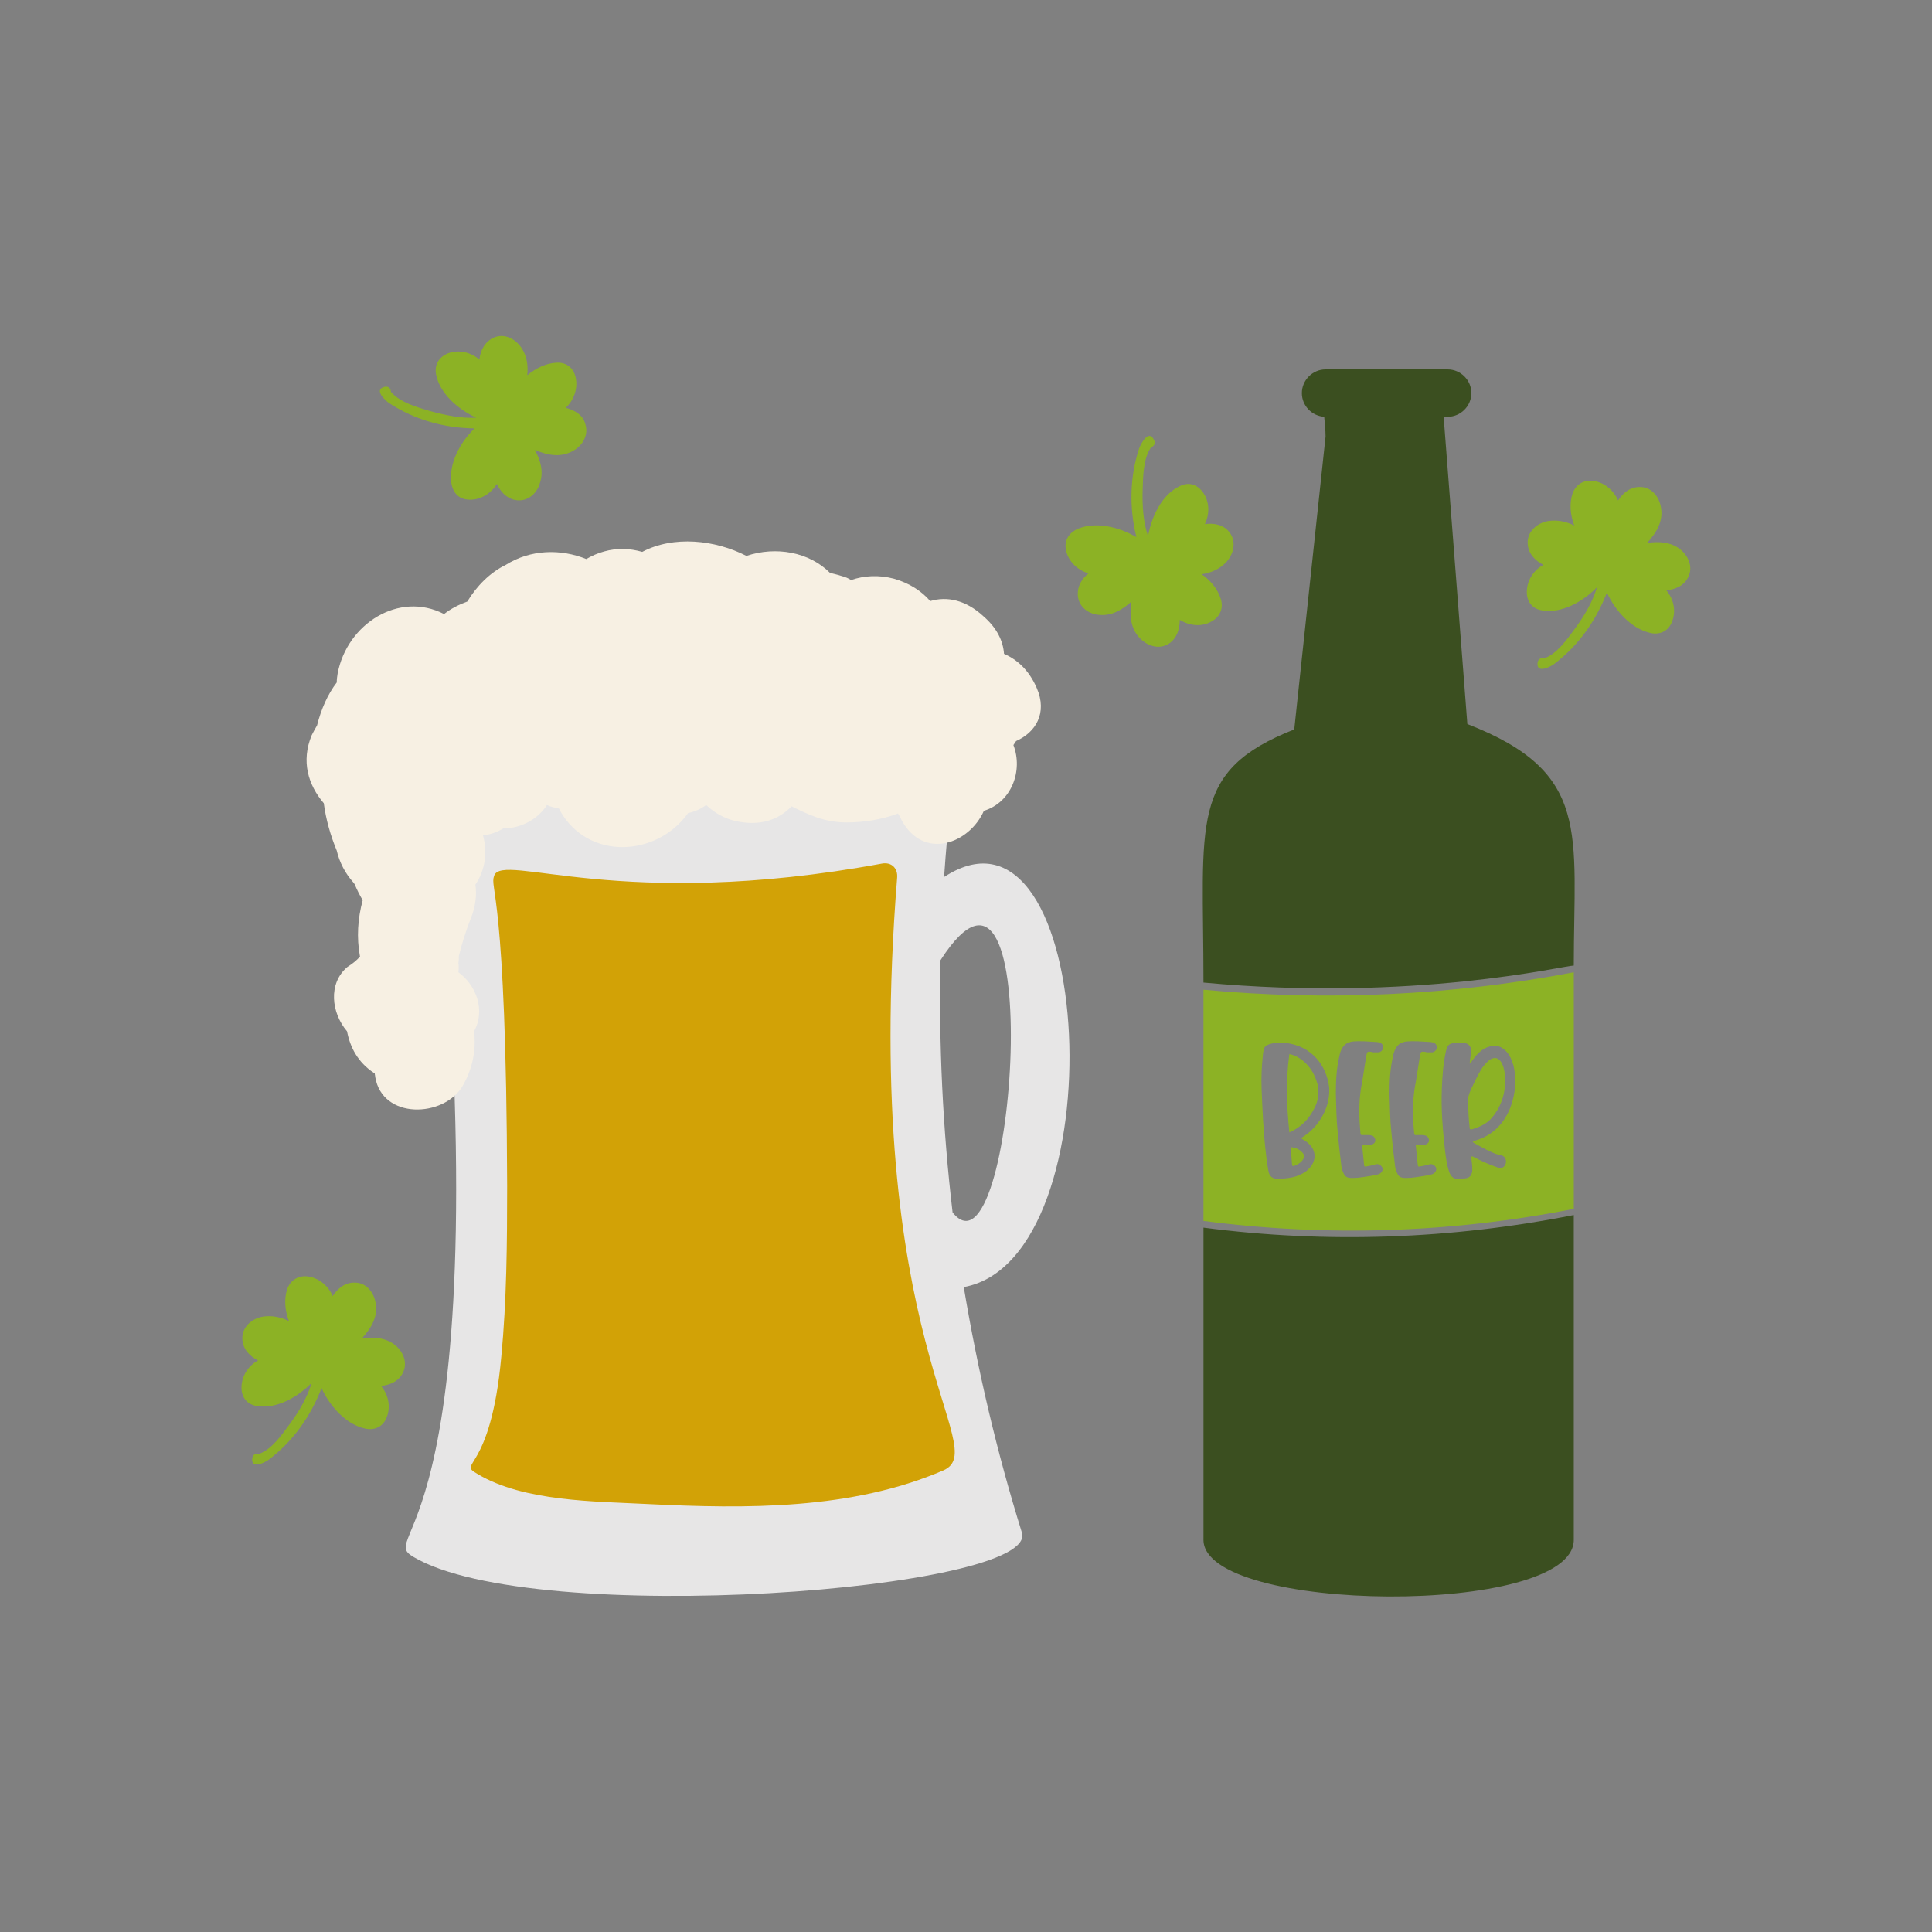 <?xml version="1.0" encoding="utf-8"?>
<!-- Generator: Adobe Illustrator 21.1.0, SVG Export Plug-In . SVG Version: 6.00 Build 0)  -->
<svg version="1.1" id="Calque_1" xmlns="http://www.w3.org/2000/svg" xmlns:xlink="http://www.w3.org/1999/xlink" x="0px" y="0px"
	 viewBox="0 0 432 432" style="enable-background:new 0 0 432 432;" xml:space="preserve">
<rect x="0" y="0" width="432" height="432" fill="#808080" stroke="none"/>
<style type="text/css">
	.st0{fill:#3B4F20;}
	.st1{fill:#8CB225;}
	.st2{fill:#020203;}
	.st3{fill:#4A5C2D;}
	.st4{fill:#FFFFFF;}
	.st5{fill:#E2CF1B;}
	.st6{fill:#718A2A;}
	.st7{fill:#DFBB20;}
	.st8{fill:#EAC839;}
	.st9{fill:#1B1B1B;}
	.st10{fill:#8EC045;}
	.st11{fill:#066938;}
	.st12{fill:#E5AD30;}
	.st13{fill:#4E4D4D;}
	.st14{fill:#8BB226;}
	.st15{fill:#CD1A25;}
	.st16{fill:#4B6426;}
	.st17{fill:#7D9E3C;}
	.st18{fill:#3C4F20;}
	.st19{fill:#384A1F;}
	.st20{fill:#E7E6E6;}
	.st21{fill:#D4A624;}
	.st22{fill:#F7F0E3;}
	.st23{fill:#D2A206;}
	.st24{fill:#CE9835;}
	.st25{fill:#E5D9C2;}
	.st26{fill:#E2AE42;}
	.st27{fill:#EEDBBE;}
	.st28{fill:#F9EA31;}
	.st29{fill:#EB6518;}
	.st30{fill:#0A7132;}
	.st31{fill:#FFE109;}
	.st32{fill:#D76013;}
	.st33{fill:#BBA763;}
	.st34{fill:#7FA22A;}
	.st35{fill:#5B321B;}
	.st36{fill:#4A2615;}
	.st37{fill:#D6AD08;}
	.st38{fill:#F7BBBD;}
	.st39{fill:#D76324;}
	.st40{fill:#607829;}
	.st41{fill:#715C3B;}
	.st42{fill:#644F34;}
	.st43{fill:#89704C;}
	.st44{fill:#B2A38F;}
	.st45{fill:#A59076;}
	.st46{fill:#FFDE0D;}
	.st47{fill:#34AA4A;}
	.st48{fill:#75388D;}
	.st49{fill:#BBBBBB;}
	.st50{fill:#A9A9AA;}
	.st51{fill:#06993B;}
	.st52{fill:#CDCCCC;}
	.st53{fill:#4D2563;}
	.st54{fill:#E3B320;}
	.st55{fill:#0B9541;}
	.st56{fill:#264D23;}
	.st57{fill:#FDC834;}
	.st58{fill:#8C633A;}
	.st59{fill:#B5A059;}
	.st60{fill:#F2F2F2;}
	.st61{fill:#808181;}
	.st62{fill:#62A930;}
	.st63{fill:#A1C746;}
	.st64{fill:#85B04B;}
	.st65{fill:#5E802C;}
	.st66{fill:#BFD783;}
	.st67{fill:#EFC9AF;}
	.st68{fill:#343434;}
	.st69{fill:#EB5B28;}
	.st70{fill:#D1A98D;}
	.st71{fill:#E0A9B8;}
	.st72{fill:#754D24;}
	.st73{fill:#B2D17B;}
	.st74{fill:#62B338;}
	.st75{fill:#274E22;}
	.st76{fill:#CCDC81;}
	.st77{fill-rule:evenodd;clip-rule:evenodd;fill:#85B04B;}
	.st78{fill:#509733;}
	.st79{fill:#203F1E;}
	.st80{fill:#20963A;}
	.st81{fill:#62246B;}
	.st82{fill:#FDCA02;}
	.st83{fill:#B4CD50;}
	.st84{fill:#5C792A;}
	.st85{fill:#C29347;}
	.st86{fill:#4D5C22;}
	.st87{fill:none;}
	.st88{fill:#E19C11;}
	.st89{fill:#E5C997;}
	.st90{fill:#009245;}
	.st91{fill:#48AE4D;}
	.st92{fill:#049348;}
	.st93{fill:#04683B;}
	.st94{fill:#F8AE4C;}
	.st95{fill:#C57B39;}
	.st96{fill:#231F20;}
	.st97{fill:#BC2333;}
	.st98{fill:#EF7A7B;}
	.st99{fill:#46AE51;}
	.st100{fill:#07924B;}
	.st101{fill-rule:evenodd;clip-rule:evenodd;fill:#231F20;}
	.st102{fill:#279A9A;}
	.st103{fill:#8E3189;}
	.st104{fill:#9F6E8E;}
	.st105{fill:#3C3C3B;}
	.st106{fill:#00A69C;}
	.st107{fill:#D5DB41;}
	.st108{fill:#E04542;}
	.st109{fill:#9F1F3B;}
	.st110{fill:#EB5C35;}
	.st111{fill:#F9B233;}
	.st112{fill:#008D36;}
	.st113{fill:#F39200;}
	.st114{fill:#F2D8BD;}
	.st115{fill:#3AAA35;}
	.st116{fill:#95C11F;}
	.st117{fill:#7F5FA5;}
	.st118{fill:#5FA55F;}
	.st119{fill:#A55F8F;}
	.st120{fill:#229538;}
	.st121{fill:#622369;}
	.st122{fill:#FCC804;}
	.st123{fill:#628FB8;}
	.st124{fill:#B2B2B2;}
	.st125{fill:#63B8A4;}
	.st126{fill:#FDCE6C;}
	.st127{fill:#C8DADC;}
	.st128{fill:#ED6B6E;}
	.st129{fill:#EC6365;}
	.st130{fill:#8FC14D;}
	.st131{fill:#FECE6C;}
	.st132{fill:#037132;}
	.st133{fill:#B5CD25;}
	.st134{fill:#137E35;}
	.st135{fill:#7DBA28;}
	.st136{fill:#50AE32;}
	.st137{fill:#04612D;}
	.st138{fill:#F0828B;}
	.st139{fill:#63348B;}
	.st140{fill:#CF75AC;}
	.st141{fill:#895B7E;}
	.st142{fill:#AD94C4;}
	.st143{fill:#C581AB;}
	.st144{fill:#D1BAB0;}
	.st145{fill:#EF7B7C;}
	.st146{fill:#F7C0C2;}
	.st147{fill:#4F1C31;}
	.st148{fill:#9C3760;}
	.st149{fill:#A8768F;}
	.st150{fill:#A04170;}
	.st151{fill:#6CB863;}
</style>
<g>
	<g>
		<path class="st20" d="M211.1,196.1c3.3-48.7,10.5-3.7-108.9-21.7c-1.9-1.1-4.6-0.5-5.1,1.7c-0.6,1.2-0.7,2.7,0.2,3.7
			c15.7,165.3-13.7,163.1-4.9,168.3c27,16.1,140.1,7.4,136.1-5.4c-5.6-18-9.9-36.3-13-54.9C250.1,281.5,245.1,173.9,211.1,196.1z
			 M213,271.1c-2.2-18.7-3.1-37.5-2.7-56.4C234.5,177.1,227,288.7,213,271.1z"/>
		<path class="st23" d="M200.6,196.3c0.2-2.1-1.2-3.6-3.4-3.2c-58.6,10.8-84.8-2.6-86.7,2.7c-1.1,3,2.7,3.1,2.9,69.4
			c0,12.7-0.1,25.5-1.3,38.1c-2.4,26.4-10.1,23.5-5.3,26.3c10.4,6.2,26.3,6.1,37.9,6.7c22.3,1.1,45.7,1.3,66.2-7.5
			C222.2,323.9,192.3,300.4,200.6,196.3z"/>
		<path class="st22" d="M226.6,166.6c0.2-0.3,0.4-0.6,0.6-0.9c4.3-1.9,7.1-6.2,4.6-11.9c-1.7-3.9-4.3-6.3-7.3-7.6
			c-0.2-2.8-1.5-5.7-4.6-8.4c-4-3.7-8.2-4.5-11.9-3.4c-1.9-2.2-4.6-4-8.1-5c-3.4-0.9-6.7-0.7-9.6,0.3c-0.6-0.4-1.3-0.7-2.1-0.9
			c-0.9-0.3-1.8-0.5-2.6-0.7c-4.7-4.7-12.1-6-18.7-3.8c-7-3.6-16.3-4.6-23.3-0.9c-2.7-0.8-5.7-0.9-8.5-0.1c-1.5,0.4-2.8,1-4,1.7
			c-5.7-2.3-12.4-2.2-18,1.3c-3.5,1.7-6.5,4.7-8.6,8.2c-1.9,0.7-3.7,1.6-5.2,2.8c-10.1-5.2-21.7,2.2-23.8,13.3
			c-0.1,0.6-0.2,1.3-0.2,2c-2,2.6-3.5,6-4.4,9.6c-0.4,0.7-0.8,1.4-1.2,2.2c-2.4,5.8-0.8,11.1,2.7,15.2c0.5,3.7,1.5,7.2,2.9,10.6
			c0.6,2.6,1.9,5.1,3.7,7.1c0.1,0.1,0.2,0.3,0.3,0.4c0.5,1.2,1.1,2.4,1.8,3.6c-1.1,4.1-1.4,8.3-0.6,12.6c-0.8,0.9-1.7,1.6-2.8,2.3
			c-4.4,3.7-3.6,10.3-0.1,14.4c0.7,3.6,2.4,6.9,6,9.3c0.1,0,0.1,0.1,0.2,0.1c0,0.3,0.1,0.5,0.1,0.8c1.6,9.6,15.3,9.1,19.5,2.1
			c2.3-3.9,3.1-8.2,2.6-12.3c2.6-4.7,0.5-10.3-3.5-13.2c0.1-0.7,0.1-1.4,0-2.1c0.1-0.5,0.1-1,0.1-1.5c0.7-2.9,1.6-5.7,2.7-8.5
			c0.9-2.2,1.4-5,1-7.5c2.3-3.4,2.7-7.4,1.7-11c1.8-0.2,3.3-0.8,4.6-1.6c3.7,0.1,7.7-2,9.7-5.2c0.8,0.4,1.8,0.6,2.7,0.8
			c0.1,0.2,0.2,0.4,0.3,0.6c6.3,11,21.5,10.2,28.5,0.5c0,0,0-0.1,0.1-0.1c1.4-0.3,2.8-0.9,4-1.8c1.8,1.7,4,3,6.6,3.6
			c5.5,1.2,9.6-0.3,12.5-3.3c3.7,1.8,7.3,3.6,12.3,3.6c3.7,0,7.8-0.6,11.5-2c0.3,0.5,0.6,1,0.8,1.5c5,9.1,15.2,5.2,18.4-2.1
			C226.2,179.4,228.8,172.3,226.6,166.6z"/>
	</g>
	<g>
		<path class="st0" d="M351.9,215.9c0-29.7,4-43.2-23.8-54l-5.3-68.7h0.9c2.9,0,5.3-2.4,5.3-5.3c0-2.9-2.4-5.3-5.3-5.3h-27.3
			c-2.9,0-5.3,2.4-5.3,5.3c0,2.8,2.2,5.1,5,5.3c0.1,1.4,0.3,3,0.3,4.4l-7,65.5c-23.6,9.3-20.3,20.7-20.3,56.6
			C316.1,224.1,349.7,215.9,351.9,215.9z"/>
		<path class="st0" d="M269.1,274.5v69.8c0,16.5,82.8,17.3,82.8,0v-72.6c0,0-0.1,0-0.1,0C324.5,277.1,296.6,278.1,269.1,274.5z"/>
		<g>
			<path class="st1" d="M290.2,236.4c-0.6-0.3-1.2-0.6-1.9-0.7c-0.8,5.8-0.6,11.6,0,17.5c2.6-1.1,4.4-3,5.6-5.4
				c0.9-1.7,1.1-3.5,0.7-5.4C293.9,239.9,292.6,237.8,290.2,236.4z"/>
			<path class="st1" d="M333.7,249.8c2.2-2.7,3.1-5.9,2.8-9.5c-0.1-0.9-0.3-1.8-0.7-2.6c-0.7-1.2-1.5-1.4-2.6-0.8
				c-0.3,0.2-0.5,0.4-0.7,0.6c-0.5,0.5-1,1.1-1.4,1.8c-0.8,1.3-1.4,2.7-2.1,4.1c-0.5,1.1-0.9,2.2-0.7,3.2c0,2,0.1,3.7,0.3,5.4
				c0,0.5,0.1,0.6,0.6,0.5C330.8,252,332.5,251.3,333.7,249.8z"/>
			<path class="st1" d="M288.9,260.4c0,0.3,0.2,0.4,0.5,0.3c0.7-0.3,1.3-0.6,1.8-1.2c0.6-0.8,0.5-1.4-0.2-2c-0.6-0.6-1.4-0.9-2.4-1
				C288.7,257.8,288.8,259.1,288.9,260.4z"/>
			<path class="st1" d="M269.1,221.3c0,17.2,0,34.5,0,51.7c27.6,3.6,55.5,2.7,82.8-2.7c0-17.6,0-35.2,0-52.9
				C324.6,222.6,296.7,223.9,269.1,221.3z M294.3,251.6c-1,1.2-2.1,2.1-3.4,2.9c0.4,0.3,0.8,0.5,1.1,0.7c2.4,1.7,2.6,4.3,0.5,6.3
				c-0.7,0.7-1.6,1.1-2.6,1.5c-1.2,0.4-2.5,0.5-3.8,0.6c-1.5,0.1-2.3-0.5-2.5-1.9c-0.2-1.2-0.4-2.3-0.5-3.5c-0.6-4.9-0.8-9.8-1-14.6
				c-0.1-2.6,0-5.2,0.3-7.8c0-0.4,0.1-0.7,0.2-1.1c0.1-0.7,0.6-1,1.2-1.2c1.2-0.4,2.4-0.4,3.7-0.3c5.8,0.7,9.1,5,9.7,9.9
				C297.4,246.3,296.3,249.1,294.3,251.6z M304.1,252.1c0,0.4,0.1,0.8,0.1,1.3c0,0.3,0.2,0.5,0.5,0.4c0.5,0,0.9,0,1.4,0
				c0.3,0,0.6,0.1,0.9,0.2c0.4,0.3,0.6,0.8,0.5,1.2c-0.1,0.5-0.7,0.8-1.3,0.8c-0.4,0-0.7-0.1-1.1-0.1c-0.5,0-0.6,0.1-0.5,0.5
				c0.1,1.3,0.3,2.6,0.4,4c0.1,0.5,0.1,0.5,0.6,0.4c0.6-0.1,1.2-0.2,1.8-0.4c0.8-0.3,1.4,0.1,1.7,0.7c0.2,0.6-0.2,1.3-1,1.5
				c-0.5,0.1-1,0.2-1.4,0.3c-1.4,0.2-2.8,0.5-4.2,0.5c-1.4,0-1.8-0.2-2.3-1.6c-0.3-0.7-0.3-1.5-0.4-2.3c-0.3-2.2-0.5-4.4-0.7-6.5
				c-0.3-2.7-0.3-5.4-0.4-8.4c0-2.7,0.1-5.6,0.8-8.5c0.1-0.6,0.3-1.2,0.6-1.7c0.5-0.9,1.2-1.3,2.2-1.5c1.9-0.2,3.7,0,5.6,0.1
				c0.2,0,0.4,0.1,0.6,0.1c0.5,0.2,0.8,0.6,0.8,1.2c-0.1,0.5-0.5,0.9-1,1c-0.4,0-0.8,0-1.1,0c-0.2,0-0.3,0-0.5-0.1
				c-1-0.1-1-0.1-1.2,0.9c-0.3,1.9-0.6,3.8-0.9,5.7C303.9,245.2,303.8,248.6,304.1,252.1z M316.1,252.1c0,0.4,0.1,0.8,0.1,1.3
				c0,0.3,0.2,0.5,0.5,0.4c0.5,0,0.9,0,1.4,0c0.3,0,0.6,0.1,0.9,0.2c0.4,0.3,0.6,0.8,0.5,1.2c-0.1,0.5-0.7,0.8-1.3,0.8
				c-0.4,0-0.7-0.1-1.1-0.1c-0.5,0-0.6,0.1-0.5,0.5c0.1,1.3,0.3,2.6,0.4,4c0.1,0.5,0.1,0.5,0.6,0.4c0.6-0.1,1.2-0.2,1.8-0.4
				c0.8-0.3,1.4,0.1,1.7,0.7c0.2,0.6-0.2,1.3-1,1.5c-0.5,0.1-1,0.2-1.4,0.3c-1.4,0.2-2.8,0.5-4.2,0.5c-1.4,0-1.8-0.2-2.3-1.6
				c-0.3-0.7-0.3-1.5-0.4-2.3c-0.3-2.2-0.5-4.4-0.7-6.5c-0.3-2.7-0.3-5.4-0.4-8.4c0-2.7,0.1-5.6,0.8-8.5c0.1-0.6,0.3-1.2,0.6-1.7
				c0.5-0.9,1.2-1.3,2.2-1.5c1.9-0.2,3.7,0,5.6,0.1c0.2,0,0.4,0.1,0.6,0.1c0.5,0.2,0.8,0.6,0.8,1.2c-0.1,0.5-0.5,0.9-1,1
				c-0.4,0-0.8,0-1.1,0c-0.2,0-0.3,0-0.5-0.1c-1-0.1-1-0.1-1.2,0.9c-0.3,1.9-0.6,3.8-0.9,5.7C315.9,245.2,315.8,248.6,316.1,252.1z
				 M330,255.8c1.4,0.8,2.9,1.6,4.4,2.2c0.4,0.1,0.7,0.2,1.1,0.3c0.9,0.1,1.4,0.9,1.2,1.8c-0.2,0.8-0.9,1.3-1.7,1
				c-1.7-0.6-3.4-1.3-5.1-2.2c-0.3-0.1-0.5-0.4-0.9-0.3c0,0.9,0.2,1.7,0.2,2.6c0.1,1.7-0.7,2.3-1.9,2.3c-0.3,0-0.6,0.1-0.9,0.1
				c-1.2,0.2-2-0.4-2.4-1.7c-0.5-1.5-0.7-3.1-0.9-4.7c-0.5-4.6-0.9-9.2-0.7-13.8c0.1-2.8,0.3-5.5,0.9-8.3c0.3-1.5,0.8-1.8,2.1-1.9
				c0.6-0.1,1.3,0,1.9,0c1.2,0.1,1.8,0.9,1.6,2.3c-0.1,0.7-0.2,1.5-0.3,2.3c0.4-0.2,0.5-0.6,0.7-0.8c1-1.4,2.2-2.6,3.8-3
				c1.3-0.4,2.4-0.1,3.4,0.8c1,0.9,1.5,2.1,1.9,3.4c1.4,5.5-0.6,14.1-7.8,16.6c-0.4,0.1-0.9,0.3-1.3,0.5
				C329.5,255.6,329.8,255.7,330,255.8z"/>
		</g>
	</g>
	<g>
		<path class="st1" d="M375.8,122.9c-2.1-1.7-4.8-1.9-7.5-1.5c2.2-2.4,3.8-5.1,3-8.4c-0.5-2.2-2.2-4.1-4.5-4.1c-2.2-0.1-3.9,1.3-5,3
			c-1-2.3-3.1-4.1-5.7-4.4c-2.1-0.2-3.8,0.9-4.5,2.9c-0.7,2.2-0.5,4.7,0.4,7.1c-1.8-0.9-3.8-1.3-5.8-1c-2.5,0.4-4.8,2.4-4.6,5.1
			c0.1,2.2,1.7,3.8,3.5,4.7c-2.2,1.2-3.7,3.5-3.7,6.1c0,2.2,1.3,3.8,3.5,4.1c4.2,0.7,9-1.9,12.2-5.2c-1,3.3-2.9,6.5-4.9,9.2
			c-1.7,2.3-4,5.7-6.9,6.7c-0.6-0.2-1.4,0.1-1.5,1c-0.3,2.6,3.1,0.8,3.8,0.2c5.4-4.1,9.3-9.7,11.7-15.9c1.9,4.1,5.4,8,9.6,9
			c2,0.5,3.9-0.2,4.8-2.1c1.2-2.5,0.6-5.4-1.1-7.4c1.9-0.2,3.7-0.9,4.7-2.6C378.7,127.1,377.7,124.5,375.8,122.9z"/>
		<path class="st1" d="M126.5,91.2c1.8-1.7,2.8-4.3,2.2-6.9c-0.5-2.1-2.1-3.3-4.2-3.2c-2.4,0.1-4.6,1.2-6.6,2.8c0.2-2,0-4-1.1-5.8
			c-1.3-2.2-3.9-3.7-6.4-2.6c-2,0.9-3,2.9-3.2,4.9c-1.9-1.6-4.5-2.3-7-1.4c-2,0.8-3.1,2.5-2.7,4.7c0.8,4.2,4.8,7.8,9,9.7
			c-3.5,0.2-7.1-0.6-10.4-1.5c-2.7-0.8-6.7-1.9-8.7-4.3c0-0.7-0.5-1.3-1.4-1.1c-2.6,0.6,0.3,3.2,1.1,3.7c5.7,3.7,12.2,5.5,19,5.6
			c-3.3,3.2-5.7,7.8-5.2,12.1c0.3,2.1,1.5,3.6,3.6,3.8c2.7,0.3,5.3-1.3,6.6-3.5c0.8,1.7,2.1,3.2,4.1,3.6c2.6,0.5,4.8-1.3,5.5-3.7
			c0.9-2.6,0.2-5.1-1.1-7.5c3,1.3,6.1,1.8,8.9,0c1.9-1.2,3.1-3.4,2.4-5.7C130.4,92.8,128.5,91.7,126.5,91.2z"/>
		<path class="st1" d="M88.4,300.8c-2.1-1.7-4.8-1.9-7.5-1.5c2.2-2.4,3.8-5.1,3-8.4c-0.5-2.2-2.2-4.1-4.5-4.1c-2.2-0.1-3.9,1.3-5,3
			c-1-2.3-3.1-4.1-5.7-4.4c-2.1-0.2-3.8,0.9-4.5,2.9c-0.7,2.2-0.5,4.7,0.4,7.1c-1.8-0.9-3.8-1.3-5.8-1c-2.5,0.4-4.8,2.4-4.6,5.1
			c0.1,2.2,1.7,3.8,3.5,4.7c-2.2,1.2-3.7,3.5-3.7,6.1c0,2.2,1.3,3.8,3.5,4.1c4.2,0.7,9-1.9,12.2-5.2c-1,3.3-2.9,6.5-4.9,9.2
			c-1.7,2.3-4,5.7-6.9,6.7c-0.6-0.2-1.4,0.1-1.5,1c-0.3,2.6,3.1,0.8,3.8,0.2c5.4-4.1,9.3-9.7,11.7-15.9c1.9,4.1,5.4,8,9.6,9
			c2,0.5,3.9-0.2,4.8-2.1c1.2-2.5,0.6-5.4-1.1-7.4c1.9-0.2,3.7-0.9,4.7-2.6C91.3,305,90.3,302.4,88.4,300.8z"/>
		<path class="st1" d="M269.4,117.2c1.1-2.2,1.1-5-0.4-7.1c-1.3-1.8-3.2-2.4-5.2-1.4c-3.9,1.8-6.3,6.7-7.1,11.2
			c-1.1-3.3-1.3-7-1.2-10.4c0.1-2.8,0.1-7,1.9-9.5c0.6-0.2,1.1-0.8,0.6-1.7c-1.2-2.4-3,1.1-3.3,2c-2.1,6.4-2.2,13.3-0.6,19.8
			c-3.9-2.3-9-3.5-13-1.9c-1.9,0.8-3.1,2.4-2.8,4.5c0.4,2.7,2.6,4.8,5.1,5.5c-1.5,1.2-2.5,2.8-2.4,4.9c0.2,2.7,2.5,4.3,5,4.4
			c2.7,0.2,5-1.2,7-3c-0.5,3.2-0.2,6.4,2.3,8.6c1.7,1.5,4.1,2.1,6.1,0.8c1.8-1.2,2.4-3.3,2.4-5.3c2.1,1.3,4.9,1.7,7.2,0.3
			c1.8-1,2.6-2.9,2-4.9c-0.7-2.3-2.3-4.2-4.3-5.6c2-0.3,3.9-1.1,5.3-2.5c1.8-1.8,2.6-4.7,0.9-6.9
			C273.6,117.3,271.4,116.9,269.4,117.2z"/>
	</g>
</g>
</svg>
